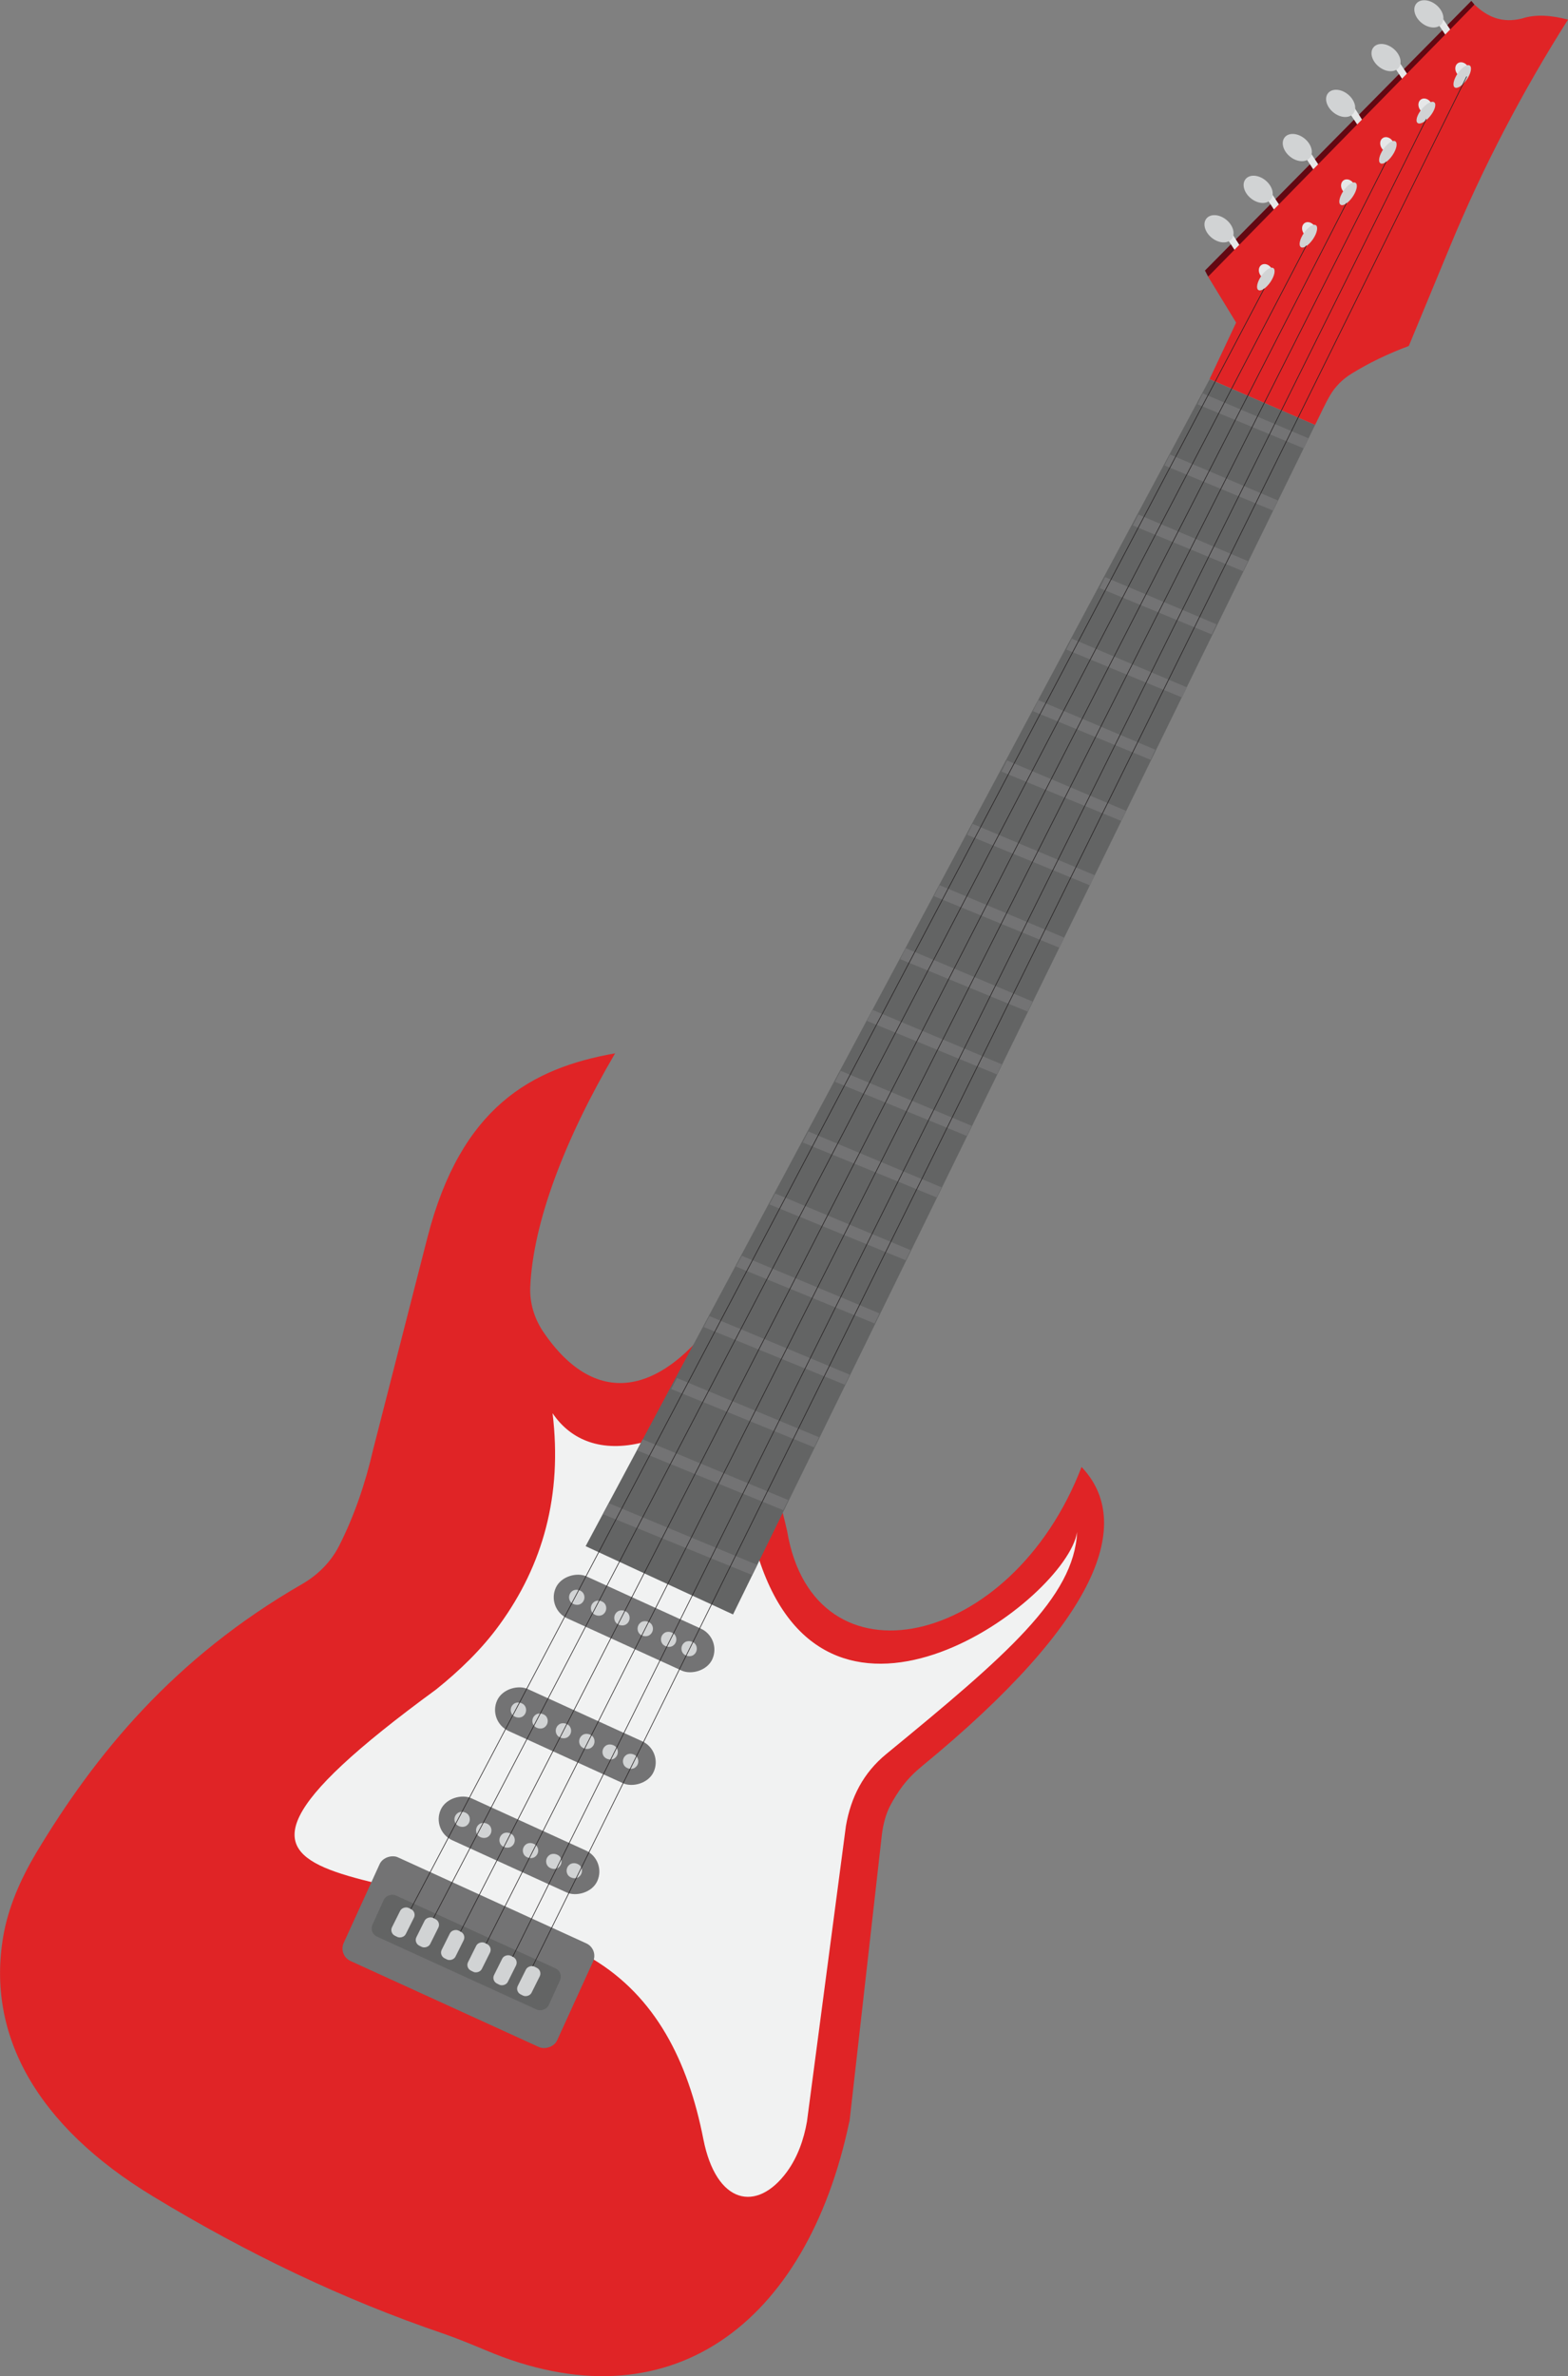<?xml version="1.0" encoding="UTF-8"?>
<svg id="guitar" xmlns="http://www.w3.org/2000/svg" viewBox="0 0 74.46 112.77">
  <rect x="0" y="0" width="74.46" height="112.77" fill="#808080" stroke="none"/>
  <defs>
    <style>
      .cls-1 {
        fill: #e6e7e8;
      }

      .cls-2 {
        fill: #f1f2f2;
      }

      .cls-3 {
        fill: #737374;
      }

      .cls-4 {
        fill: #e02426;
      }

      .cls-5 {
        fill: #d1d3d4;
      }

      .cls-6 {
        fill: #636464;
      }

      .cls-7 {
        fill: #630812;
      }

      .cls-8 {
        fill: none;
        stroke: #231f20;
        stroke-miterlimit: 10;
        stroke-width: .03px;
      }
    </style>
  </defs>
  <path class="cls-4" d="m40.33,100.7c-2.02,9.6-8.54,14.55-17.29,10.83-.65-.27-1.3-.54-1.96-.77-4.8-1.63-9.39-3.84-13.81-6.52-5.52-3.34-7.91-7.65-7.12-12.32.24-1.41.83-2.74,1.56-3.97,2.82-4.7,6.54-9.26,12.65-12.78.74-.43,1.35-1.04,1.74-1.8.71-1.4,1.24-2.93,1.62-4.58l2.58-10.07c1.59-6.18,4.93-8.03,8.91-8.73-2.41,4.11-3.9,8.04-4.03,11.1-.03.74.19,1.47.6,2.09,2.55,3.78,5.8,3.11,8.76-1.4.58,5.6,1.9,6.68,2.84,10.89,1.28,7.6,10.66,5.59,13.98-3.05,2.48,2.61.92,7.23-7.59,14.21-.33.27-.64.58-.9.92-.22.29-.42.61-.59.93-.22.42-.34.9-.4,1.37l-1.54,13.64Z"/>
  <path class="cls-2" d="m36.04,73.99c3.35,10.28,14.59,1.93,15.11-1.28-.15,3.1-3.34,5.84-9.07,10.54-1.08.89-1.67,2.03-1.91,3.41l-1.85,14.03c-.15.85-.44,1.68-.95,2.38-1.43,1.95-3.36,1.55-3.97-1.55-.73-3.72-2.27-6.76-5.27-8.56-7.86-5.54-22.9-1.46-7.42-12.78,1.12-.9,2.17-1.91,3.01-3.07,2.06-2.83,2.99-6.14,2.52-10.04.87,1.29,2.34,1.88,4.3,1.38l5.49,5.54"/>
  <polygon class="cls-6" points="27.81 73.38 34.81 76.62 62.45 20.17 57.44 18 27.81 73.38"/>
  <polygon class="cls-3" points="35.96 74.27 35.72 74.75 28.63 71.86 28.91 71.34 35.96 74.27"/>
  <polygon class="cls-3" points="37.43 71.19 37.19 71.67 30.25 68.83 30.52 68.31 37.43 71.19"/>
  <polygon class="cls-3" points="38.89 68.21 38.66 68.69 31.87 65.92 32.15 65.4 38.89 68.21"/>
  <polygon class="cls-3" points="40.35 65.24 40.12 65.72 33.42 62.98 33.69 62.46 40.35 65.24"/>
  <polygon class="cls-3" points="41.76 62.33 41.53 62.81 34.95 60.11 35.23 59.6 41.76 62.33"/>
  <polygon class="cls-3" points="43.24 59.33 43.01 59.81 36.54 57.16 36.81 56.64 43.24 59.33"/>
  <polygon class="cls-3" points="44.71 56.35 44.48 56.83 38.12 54.22 38.39 53.7 44.71 56.35"/>
  <polygon class="cls-3" points="46.14 53.43 45.91 53.91 39.65 51.34 39.92 50.82 46.14 53.43"/>
  <polygon class="cls-3" points="47.57 50.51 47.34 50.99 41.17 48.45 41.44 47.93 47.57 50.51"/>
  <polygon class="cls-3" points="49.03 47.53 48.8 48.01 42.75 45.52 43.01 45 49.03 47.53"/>
  <polygon class="cls-3" points="51.99 41.54 51.76 42.02 45.93 39.62 46.19 39.1 51.99 41.54"/>
  <polygon class="cls-3" points="53.47 38.48 53.24 38.96 47.56 36.62 47.82 36.09 53.47 38.48"/>
  <polygon class="cls-3" points="54.86 35.58 54.64 36.06 49.05 33.75 49.31 33.23 54.86 35.58"/>
  <polygon class="cls-3" points="56.36 32.62 56.13 33.1 50.64 30.83 50.9 30.31 56.36 32.62"/>
  <polygon class="cls-3" points="57.77 29.63 57.54 30.11 52.22 27.91 52.48 27.39 57.77 29.63"/>
  <polygon class="cls-3" points="59.26 26.63 59.03 27.11 53.8 24.94 54.06 24.42 59.26 26.63"/>
  <polygon class="cls-3" points="60.68 23.75 60.45 24.23 55.3 22.09 55.56 21.57 60.68 23.75"/>
  <polygon class="cls-3" points="62.13 20.8 61.91 21.28 56.87 19.19 57.12 18.67 62.13 20.8"/>
  <polygon class="cls-3" points="50.54 44.5 50.31 44.98 44.35 42.53 44.62 42.01 50.54 44.5"/>
  <path class="cls-7" d="m57.37,13.13l-.15-.29L69.87.04l.15.18c-4.83,5.34-9.6,10.57-12.65,12.91Z"/>
  <polygon class="cls-1" points="58.35 11.44 58.73 12.02 58.93 11.74 58.44 10.98 58.35 11.44"/>
  <polygon class="cls-1" points="60.22 9.52 60.59 10.09 60.82 9.83 60.36 9.14 60.22 9.52"/>
  <polygon class="cls-1" points="62.05 7.56 62.41 8.11 62.64 7.86 62.17 7.15 62.05 7.56"/>
  <polygon class="cls-1" points="64.13 5.43 64.48 5.95 64.7 5.71 64.3 5.08 64.13 5.43"/>
  <polygon class="cls-1" points="66.25 3.23 66.62 3.8 66.85 3.55 66.41 2.89 66.25 3.23"/>
  <polygon class="cls-1" points="68.3 1.15 68.67 1.7 68.9 1.45 68.46 .8 68.3 1.15"/>
  <path class="cls-4" d="m62.45,20.17c.29-.59.49-1.03.7-1.39.25-.43.6-.78,1.02-1.04.84-.52,1.76-.96,2.73-1.32l1.96-4.73c1.55-3.74,3.43-7.34,5.6-10.76h0c-.78-.2-1.52-.27-2.19-.05-.94.23-1.63-.07-2.25-.66l-12.65,12.91,1.33,2.18-1.26,2.68,5,2.17Z"/>
  <ellipse class="cls-5" cx="57.89" cy="10.86" rx=".55" ry=".77" transform="translate(12.93 48.91) rotate(-50.87)"/>
  <ellipse class="cls-5" cx="59.74" cy="8.98" rx=".55" ry=".77" transform="translate(15.08 49.66) rotate(-50.87)"/>
  <ellipse class="cls-5" cx="61.6" cy="7" rx=".55" ry=".77" transform="translate(17.3 50.37) rotate(-50.87)"/>
  <ellipse class="cls-5" cx="63.66" cy="4.91" rx=".55" ry=".77" transform="translate(19.68 51.19) rotate(-50.87)"/>
  <ellipse class="cls-5" cx="65.81" cy="2.73" rx=".55" ry=".77" transform="translate(22.17 52.06) rotate(-50.87)"/>
  <ellipse class="cls-5" cx="67.85" cy=".65" rx=".55" ry=".77" transform="translate(24.53 52.88) rotate(-50.87)"/>
  <ellipse class="cls-1" cx="60.11" cy="12.89" rx=".31" ry=".38" transform="translate(2.86 35.29) rotate(-33.47)"/>
  <ellipse class="cls-1" cx="69.44" cy="3.31" rx=".31" ry=".38" transform="translate(9.69 38.85) rotate(-33.47)"/>
  <ellipse class="cls-1" cx="67.69" cy="5.03" rx=".31" ry=".38" transform="translate(8.45 38.17) rotate(-33.47)"/>
  <ellipse class="cls-1" cx="65.88" cy="6.87" rx=".31" ry=".38" transform="translate(7.13 37.47) rotate(-33.47)"/>
  <ellipse class="cls-1" cx="64.02" cy="8.87" rx=".31" ry=".38" transform="translate(5.72 36.78) rotate(-33.47)"/>
  <ellipse class="cls-1" cx="62.16" cy="10.9" rx=".31" ry=".38" transform="translate(4.3 36.09) rotate(-33.47)"/>
  <ellipse class="cls-5" cx="67.71" cy="5.34" rx=".63" ry=".26" transform="translate(20.84 54.5) rotate(-50.87)"/>
  <ellipse class="cls-5" cx="69.43" cy="3.63" rx=".63" ry=".26" transform="translate(27.13 58.8) rotate(-55.51)"/>
  <ellipse class="cls-5" cx="65.9" cy="7.23" rx=".63" ry=".26" transform="translate(22.63 57.45) rotate(-55.51)"/>
  <ellipse class="cls-5" cx="64.02" cy="9.19" rx=".63" ry=".26" transform="translate(20.19 56.76) rotate(-55.51)"/>
  <ellipse class="cls-5" cx="62.13" cy="11.21" rx=".63" ry=".26" transform="translate(17.71 56.07) rotate(-55.51)"/>
  <ellipse class="cls-5" cx="60.11" cy="13.24" rx=".63" ry=".26" transform="translate(15.16 55.29) rotate(-55.51)"/>
  <rect class="cls-3" x="29.01" y="72.96" width="2.19" height="8.17" rx="1.1" ry="1.1" transform="translate(-52.48 72.45) rotate(-65.47)"/>
  <rect class="cls-3" x="19.54" y="87.08" width="5.41" height="11.14" rx=".65" ry=".65" transform="translate(-71.28 74.42) rotate(-65.47)"/>
  <rect class="cls-6" x="21.07" y="88.06" width="2.15" height="9.2" rx=".43" ry=".43" transform="translate(-71.35 74.34) rotate(-65.47)"/>
  <rect class="cls-5" x="27.03" y="75.44" width=".73" height=".73" rx=".37" ry=".37" transform="translate(-37.27 27.68) rotate(-33.47)"/>
  <rect class="cls-5" x="28.06" y="75.96" width=".73" height=".73" rx=".37" ry=".37" transform="translate(-37.38 28.33) rotate(-33.47)"/>
  <rect class="cls-5" x="29.17" y="76.42" width=".73" height=".73" rx=".37" ry=".37" transform="translate(-37.45 29.02) rotate(-33.47)"/>
  <rect class="cls-5" x="30.28" y="76.93" width=".73" height=".73" rx=".37" ry=".37" transform="translate(-37.55 29.72) rotate(-33.47)"/>
  <rect class="cls-5" x="31.39" y="77.43" width=".73" height=".73" rx=".37" ry=".37" transform="translate(-37.64 30.42) rotate(-33.47)"/>
  <rect class="cls-5" x="32.36" y="77.87" width=".73" height=".73" rx=".37" ry=".37" transform="translate(-37.72 31.03) rotate(-33.47)"/>
  <rect class="cls-3" x="23.56" y="83.49" width="2.19" height="8.17" rx="1.1" ry="1.1" transform="translate(-65.26 73.65) rotate(-65.47)"/>
  <rect class="cls-5" x="21.58" y="85.98" width=".73" height=".73" rx=".37" ry=".37" transform="translate(-43.98 26.42) rotate(-33.47)"/>
  <rect class="cls-5" x="22.61" y="86.5" width=".73" height=".73" rx=".37" ry=".37" transform="translate(-44.1 27.08) rotate(-33.47)"/>
  <rect class="cls-5" x="23.72" y="86.96" width=".73" height=".73" rx=".37" ry=".37" transform="translate(-44.17 27.77) rotate(-33.47)"/>
  <rect class="cls-5" x="24.83" y="87.46" width=".73" height=".73" rx=".37" ry=".37" transform="translate(-44.26 28.46) rotate(-33.47)"/>
  <rect class="cls-5" x="25.94" y="87.97" width=".73" height=".73" rx=".37" ry=".37" transform="translate(-44.36 29.16) rotate(-33.47)"/>
  <rect class="cls-5" x="26.91" y="88.41" width=".73" height=".73" rx=".37" ry=".37" transform="translate(-44.44 29.77) rotate(-33.47)"/>
  <rect class="cls-3" x="26.23" y="78.3" width="2.19" height="8.17" rx="1.1" ry="1.1" transform="translate(-58.97 73.05) rotate(-65.47)"/>
  <rect class="cls-5" x="24.26" y="80.79" width=".73" height=".73" rx=".37" ry=".37" transform="translate(-40.68 27.04) rotate(-33.47)"/>
  <rect class="cls-5" x="25.28" y="81.31" width=".73" height=".73" rx=".37" ry=".37" transform="translate(-40.79 27.69) rotate(-33.47)"/>
  <rect class="cls-5" x="26.39" y="81.77" width=".73" height=".73" rx=".37" ry=".37" transform="translate(-40.86 28.38) rotate(-33.47)"/>
  <rect class="cls-5" x="27.5" y="82.27" width=".73" height=".73" rx=".37" ry=".37" transform="translate(-40.95 29.08) rotate(-33.47)"/>
  <rect class="cls-5" x="28.61" y="82.78" width=".73" height=".73" rx=".37" ry=".37" transform="translate(-41.05 29.77) rotate(-33.47)"/>
  <rect class="cls-5" x="29.58" y="83.22" width=".73" height=".73" rx=".37" ry=".37" transform="translate(-41.13 30.38) rotate(-33.47)"/>
  <line class="cls-8" x1="19.08" y1="91.41" x2="60.03" y2="13.7"/>
  <line class="cls-8" x1="20.34" y1="91.5" x2="62.03" y2="11.66"/>
  <line class="cls-8" x1="21.81" y1="91.78" x2="63.94" y2="9.64"/>
  <line class="cls-8" x1="22.98" y1="92.45" x2="65.82" y2="7.68"/>
  <line class="cls-8" x1="24.05" y1="93.46" x2="67.73" y2="5.65"/>
  <line class="cls-8" x1="25.11" y1="93.69" x2="69.65" y2="3.63"/>
  <rect class="cls-5" x="18.4" y="90.86" width="1.47" height=".73" rx=".3" ry=".3" transform="translate(-71.03 67.61) rotate(-63.47)"/>
  <rect class="cls-5" x="19.56" y="91.33" width="1.47" height=".73" rx=".3" ry=".3" transform="translate(-70.81 68.91) rotate(-63.47)"/>
  <rect class="cls-5" x="20.76" y="91.94" width="1.47" height=".73" rx=".3" ry=".3" transform="translate(-70.69 70.31) rotate(-63.47)"/>
  <rect class="cls-5" x="22.02" y="92.53" width="1.47" height=".73" rx=".3" ry=".3" transform="translate(-70.53 71.76) rotate(-63.47)"/>
  <rect class="cls-5" x="23.25" y="93.14" width="1.47" height=".73" rx=".3" ry=".3" transform="translate(-70.39 73.2) rotate(-63.47)"/>
  <rect class="cls-5" x="24.37" y="93.65" width="1.47" height=".73" rx=".3" ry=".3" transform="translate(-70.22 74.49) rotate(-63.47)"/>
</svg>